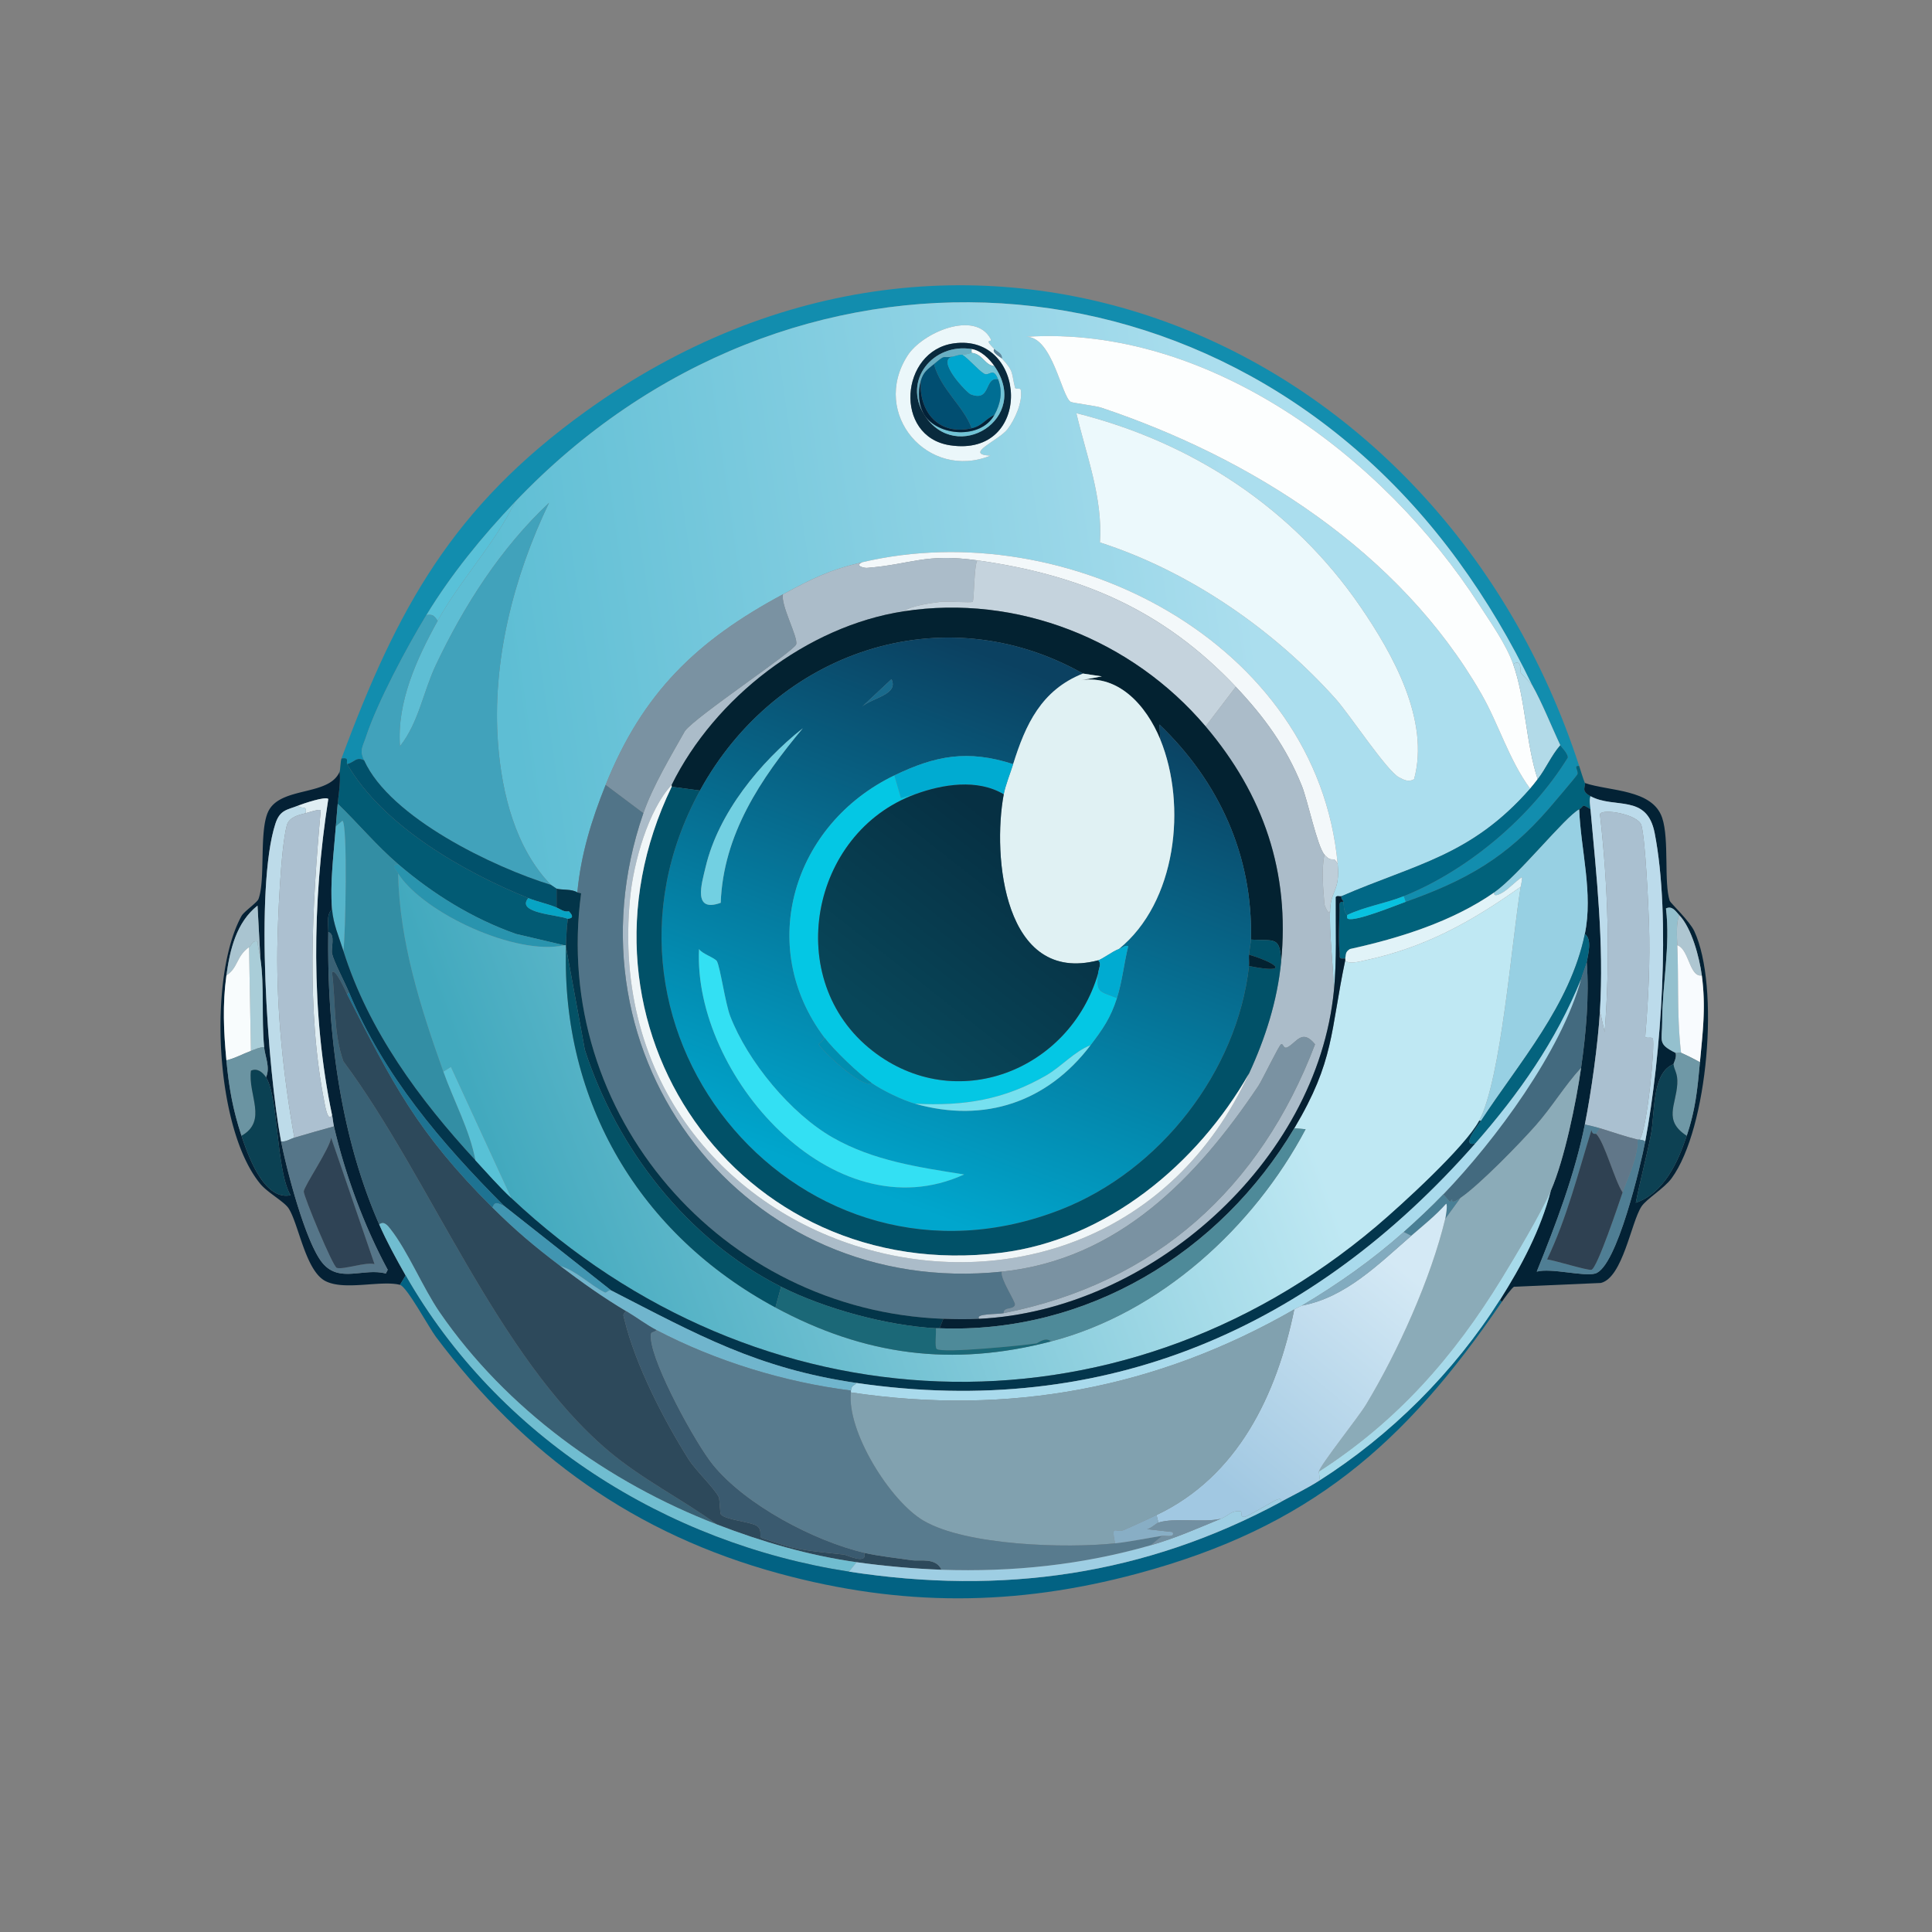 <svg xmlns="http://www.w3.org/2000/svg" width="1024" height="1024"><rect width="100%" height="100%" fill="#808080" stroke="none"/><defs><linearGradient id="a" x1="778.432" x2="271.672" y1="304.586" y2="377.65" gradientUnits="userSpaceOnUse"><stop offset="22.852%" style="stop-color:#abdeee"/><stop offset="100%" style="stop-color:#5ebed4"/></linearGradient></defs><defs><linearGradient id="b" x1="558.68" x2="455.778" y1="360.406" y2="629.395" gradientUnits="userSpaceOnUse"><stop offset="0%" style="stop-color:#0b4161"/><stop offset="100%" style="stop-color:#00a6cd"/></linearGradient></defs><defs><linearGradient id="c" x1="544.597" x2="469.429" y1="448.854" y2="544.947" gradientUnits="userSpaceOnUse"><stop offset="0%" style="stop-color:#063043"/><stop offset="100%" style="stop-color:#084659"/></linearGradient></defs><defs><linearGradient id="d" x1="791.962" x2="286.671" y1="494.551" y2="679.282" gradientUnits="userSpaceOnUse"><stop offset="23.978%" style="stop-color:#bfe8f3"/><stop offset="100%" style="stop-color:#42a9be"/></linearGradient></defs><defs><linearGradient id="e" x1="736.604" x2="641.931" y1="666.969" y2="782.026" gradientUnits="userSpaceOnUse"><stop offset="0%" style="stop-color:#d4e9f5"/><stop offset="100%" style="stop-color:#a1c8e2"/></linearGradient></defs><path fill="#128dae" d="M837 406c-3.44-.443-.054 2.664-1 4.5-.537 1.041-13.026 15.72-15 18-22.542 26.036-43.801 38.1-76 49.5l-1-3c34.229-13.807 67.71-42.13 87-73.5-.214-2.627-3.507-5.453-4-6.5-4.724-10.029-9.729-22.737-15-32-11.049-22.975-24.003-44.898-39-65.5C649.104 127.303 417.919 113.661 273 266c-17.525 18.422-33.713 38.229-47 60-10.316 16.903-25.891 46.049-32 64.5-2.029 6.129-3.462 7.037-1 12.5-4.252-2.14-5.18 1.082-9 2-.654-1.126 1.454-3.76-3-3 29.566-79.671 58.896-133.189 129.5-184C513.372 72 763.153 179.062 837 406"/><path fill="url(#a)" d="M812 363c-.219-.384-5.44-5.57-6-6.5-.188-.311.687-7.682-4-4.5-3.799-10.678-11.857-21.957-18-31.5-50.273-78.096-143.157-148.208-240-142 13.801-.013 18.574 31.479 23.5 34.5.933.572 13.377 2.122 16 3 80.35 26.879 158.432 76.665 201.5 151.5 9.38 16.299 14.731 35.171 26 50.5-31.275 35.682-60.497 39.88-100 57-.723.314-2.456-.545-3 .5-.127 16.555.619 32.991-1 49.5-.299-13.146-2.591-30.246-2-43 .483-10.421 5.295-9.721 4-24-10.678-117.743-143.616-185.634-252-160-17.837 4.219-26.237 8.55-42 17-45.694 24.496-74.453 52.248-94 101-7.432 18.535-13.117 36.831-15 57-2.945-1.922-8.136-1.18-11-2-.173-.05-2.828-1.947-3-2-18.707-19.293-25.937-48.074-28-74.5-3.421-43.824 8.216-88.858 27-128-25.486 23.888-45.059 54.406-60 86-6.682 14.13-9.093 30.49-19 43-1.726-23.36 8.898-46.454 20-66.5 12.093-21.836 30.247-40.701 41-63 144.919-152.339 376.104-138.697 500 31.5 14.997 20.602 27.951 42.525 39 65.5M531 190c.247-2.76-2.586-3.557-4-5-6.254-6.382-.577-2.884-2-5.5-8.228-15.13-36.088-3.366-44 9-19.804 30.951 10.95 66.365 44 53-14.538-.666 4.193-7.884 9-14 3.871-4.925 8.273-14.814 7-21-.201-.979-2.742-.014-3-1-1.996-7.644-.336-8.49-7-15.5m39.5 29c5.315 22.599 14.052 44.719 12.5 68.5 47.279 15.239 91.95 46.074 125 83 7.177 8.019 26.987 38.048 33.5 41.5 2.546 1.349 5.055 2.702 8 1 8.445-31.191-11.153-66.212-28.5-91.5-35.82-52.22-89.176-87.177-150.5-102.5" style="fill:url(#a)"/>/&gt;<path fill="#ebf7fa" d="M527 185c-1.575 1.678 3.295 4.258 4 5 6.664 7.01 5.004 7.856 7 15.5.258.986 2.799.021 3 1 1.273 6.186-3.129 16.075-7 21-4.807 6.116-23.538 13.334-9 14-33.05 13.365-63.804-22.049-44-53 7.912-12.366 35.772-24.13 44-9 1.423 2.616-4.254-.882 2 5.5m-21.5-3c-28.489 3.978-31.945 49.413-2 54 44.43 6.806 41.159-59.468 2-54"/><path fill="#fcfefe" d="M802 352c6.648 18.684 6.712 41.966 13 61-1.444 1.83-2.408 3.183-4 5-11.269-15.329-16.62-34.201-26-50.5-43.068-74.835-121.15-124.621-201.5-151.5-2.623-.878-15.067-2.428-16-3-4.926-3.021-9.699-34.513-23.5-34.5 96.843-6.208 189.727 63.904 240 142 6.143 9.543 14.201 20.822 18 31.5"/><path fill="#092a3d" d="M505.5 182c39.159-5.468 42.43 60.806-2 54-29.945-4.587-26.489-50.022 2-54M490 220c16.899 26.332 56.65 1.94 37-26-2.762-3.928-7.16-8.208-12-9-20.368-3.332-36.808 16.601-25 35"/><path fill="#69afc3" d="M515 185v2c-.253-.029-2.623.99-5 1-2.11.008-3.101.655-5 1-6.071 1.102-3.249-1.629-10 4-3.57 2.977-5.601 4.147-7 9-1.626 5.642-1.185 13.001 2 18-11.808-18.399 4.632-38.332 25-35"/><path fill="#f6f9f9" d="M527 194c-4.984-.362-6.067-6.321-12-7v-2c4.84.792 9.238 5.072 12 9"/><path fill="#5b879e" d="M531 190c-.705-.742-5.575-3.322-4-5 1.414 1.443 4.247 2.24 4 5"/><path fill="#71c3d6" d="M527 194c19.65 27.94-20.101 52.332-37 26 7.144 11.213 29.751 12.961 37 0 3.216-5.749 4.636-12.223 2-19-2.668-6.859-4.691-1.254-7.5-3-3.396-2.111-7.83-7.668-11.5-10 2.377-.01 4.747-1.029 5-1 5.933.679 7.016 6.638 12 7"/><path fill="#006e93" d="M505 189c-9.301 1.718 7.494 19.222 9.5 20 10.908 4.229 7.047-9.376 14.5-8 2.636 6.777 1.216 13.251-2 19-4.877 2.094-6.114 5.657-12 7-4.246-11.723-16.269-20.451-20-34 6.751-5.629 3.929-2.898 10-4"/><path fill="#00a6ce" d="M510 188c3.67 2.332 8.104 7.889 11.5 10 2.809 1.746 4.832-3.859 7.5 3-7.453-1.376-3.592 12.229-14.5 8-2.006-.778-18.801-18.282-9.5-20 1.899-.345 2.89-.992 5-1"/><path fill="#014e71" d="M515 227c-17.182 3.922-27.943-8.33-27-25 1.399-4.853 3.43-6.023 7-9 3.731 13.549 15.754 22.277 20 34"/><path fill="#022138" d="M515 227c5.886-1.343 7.123-4.906 12-7-7.249 12.961-29.856 11.213-37 0-3.185-4.999-3.626-12.358-2-18-.943 16.67 9.818 28.922 27 25"/><path fill="#ecf9fc" d="M570.5 219c61.324 15.323 114.68 50.28 150.5 102.5 17.347 25.288 36.945 60.309 28.5 91.5-2.945 1.702-5.454.349-8-1-6.513-3.452-26.323-33.481-33.5-41.5-33.05-36.926-77.721-67.761-125-83 1.552-23.781-7.185-45.901-12.5-68.5"/><path fill="#59c1d8" d="M232 329c-1.943-2.53-2.385-3.576-6-3 13.287-21.771 29.475-41.578 47-60-10.753 22.299-28.907 41.164-41 63"/><path fill="#41a2bb" d="M292 469c-30.144-9.243-85.287-35.564-99-66-2.462-5.463-1.029-6.371 1-12.5 6.109-18.451 21.684-47.597 32-64.5 3.615-.576 4.057.47 6 3-11.102 20.046-21.726 43.14-20 66.5 9.907-12.51 12.318-28.87 19-43 14.941-31.594 34.514-62.112 60-86-18.784 39.142-30.421 84.176-27 128 2.063 26.426 9.293 55.207 28 74.5"/><path fill="#f3f8fa" d="M709 458c-2.481-5.149-2.641.04-7-5-3.865-4.469-8.864-28.694-12-36.5-8.296-20.651-19.923-36.545-35-52.5-38.329-40.561-81.853-59.282-137-67-27.7-3.877-34.63 2.087-58.5 4-1.486.119-6.753-1.159-2.5-3 108.384-25.634 241.322 42.257 252 160"/><path fill="#abbcc9" d="M518 297c-1.825 2.959-1.596 21.361-2.5 22-.784.554-14.123-.365-17 0-5.386.683-15.503 2.012-19.5 5-51.337 7.893-100.192 45.833-123 92-12.508 13.427-20.175 41.212-22 59.5-19.709 197.473 246.7 269.411 328 93.5 8.629-18.672 14.958-38.373 17-59 4.726-47.739-9.238-88.713-40-125l16-21c15.077 15.955 26.704 31.849 35 52.5 3.136 7.806 8.135 32.031 12 36.5-1.736 8.145-.644 18.161 0 26.5.02.257 2.729 7.243 3 2.5-.591 12.754 1.701 29.854 2 43-8.936 91.122-97.606 169.556-188 174-2.4-2.845 9.481-2.3 13-3 80.651-16.039 136.026-66.268 165-142.5-6.84-8.459-9.714-1.007-14.5 1.5-2.473 1.295-2.166-2.115-3.5-1.5-1.138.525-10.027 19.058-12 22-32.701 48.763-74.265 92.074-136 98.5-136.126 14.17-234.665-113.815-190-243 4.944-14.298 14.531-30.23 22-43.5 5.484-7.609 57.989-42.399 59-46 1.078-3.84-8.337-20.718-7-26.5 15.763-8.45 24.163-12.781 42-17-4.253 1.841 1.014 3.119 2.5 3 23.87-1.913 30.8-7.877 58.5-4"/><path fill="#c5d3dd" d="m655 364-16 21c-39.003-46.007-99.912-70.239-160-61 3.997-2.988 14.114-4.317 19.5-5 2.877-.365 16.216.554 17 0 .904-.639.675-19.041 2.5-22 55.147 7.718 98.671 26.439 137 67"/><path fill="#7a92a2" d="M415 315c-1.337 5.782 8.078 22.66 7 26.5-1.011 3.601-53.516 38.391-59 46-7.469 13.27-17.056 29.202-22 43.5l-20-15c19.547-48.752 48.306-76.504 94-101"/><path fill="#032231" d="M639 385c30.762 36.287 44.726 77.261 40 125-.447-14.113-3.507-11.162-16-12 1.207-44.289-16.974-83.853-48.5-114l.5 8c-7.368-18.095-22.92-35.936-44.5-31l13.5-2.5-10-1.5c-74.511-41.969-162.628-11.667-203 62l-15-2c.13-.27-.133-.732 0-1 22.808-46.167 71.663-84.107 123-92 60.088-9.239 120.997 14.993 160 61"/><path fill="url(#b)" d="M574 357c-22.057 8.754-30.438 26.983-37 48-24.218-7.789-41.124-4.53-63 6-53.393 25.702-73.674 90.351-37 139 0 1.22-3.012 3.007-3 3.5.045 1.8 23.249 24.131 28 20.5 5.635 3.912 16.372 9.118 23 11 36.797 10.447 70.18-.899 93-31 6.528-8.611 10.604-14.385 14-25 2.903-9.075 3.69-18.316 6-27.5-1.481-.75-3.169.83-5 1.5 30.569-24.747 36.187-76.159 22-111l-.5-8c31.526 30.147 49.707 69.711 48.5 114-.055 2.025-.794 5.35-1 8-.153 1.964.216 4.052 0 6-6.211 55.989-47.15 108.395-99.5 129-136.711 53.809-262.258-92.888-191.5-222 40.372-73.667 128.489-103.969 203-62m-101.5 3L457 374.5c5.063-4.603 19.462-6.321 15.5-14.5m-47 26c-22.549 17.859-44.73 44.865-51.5 73.5-2.126 8.992-6.989 24.41 8 19 1.294-36.099 21.175-65.887 43.5-92.5m-55 117c-3.217 66.503 70.865 151.326 140.5 119.5-24.139-3.841-47.954-7.25-69.5-19.5-22.364-12.715-45.305-40.537-54.5-64.5-2.557-6.664-5.234-25.661-7-29-.967-1.827-8.015-3.974-9.5-6.5" style="fill:url(#b)"/>/&gt;<path fill="#b2dae8" d="M812 363c5.271 9.263 10.276 21.971 15 32-4.712 5.326-7.671 12.512-12 18-6.288-19.034-6.352-42.316-13-61 4.687-3.182 3.812 4.189 4 4.5.56.93 5.781 6.116 6 6.5"/><path fill="#e0f1f3" d="m574 357 10 1.5-13.5 2.5c21.58-4.936 37.132 12.905 44.5 31 14.187 34.841 8.569 86.253-22 111-3.312 1.212-8.965 5.472-11 6-49.923 12.945-56.114-55.102-50-88 .868-4.669 3.514-11.241 5-16 6.562-21.017 14.943-39.246 37-48"/><path fill="#196a8c" d="M472.5 360c3.962 8.179-10.437 9.897-15.5 14.5z"/><path fill="#72d0e2" d="M425.5 386c-22.325 26.613-42.206 56.401-43.5 92.5-14.989 5.41-10.126-10.008-8-19 6.77-28.635 28.951-55.641 51.5-73.5"/><path fill="#016886" d="M744 475c-9.474 3.822-20.728 5.515-30 10-2.091-2.372-1.509-4.403-2-7-.207-1.092-1.468-1.557-1-3 39.503-17.12 68.725-21.318 100-57 1.592-1.817 2.556-3.17 4-5 4.329-5.488 7.288-12.674 12-18 .493 1.047 3.786 3.873 4 6.5-19.29 31.37-52.771 59.693-87 73.5"/><path fill="#00abd1" d="M537 405c-1.486 4.759-4.132 11.331-5 16-13.942-8.359-32.5-5.33-47 0l-7.5 2-3.5-12c21.876-10.53 38.782-13.789 63-6"/><path fill="#025b74" d="M184 405c19.116 32.884 61.716 57.09 96 71-6.782 8.084 15.687 8.744 21 11-.706 4.32-.818 9.585-1 14h-1l-25.5-6c-23.1-8.158-43.979-21.117-62.5-37-11.464-9.831-21.165-21.541-32-32 .51-5.492 1.612-11.466 1-17 .406-.97.425-5.451 1-7 4.454-.76 2.346 1.874 3 3"/><path fill="#01516b" d="M193 403c13.713 30.436 68.856 56.757 99 66 .172.053 2.827 1.95 3 2v10c-4.507-1.936-10.167-3.039-15-5-34.284-13.91-76.884-38.116-96-71 3.82-.918 4.748-4.14 9-2"/><path fill="#01627b" d="M837 406c1.022 3.14 1.785 5.88 3 9 .757 1.943-2.526 3.987 3 7-.74 1.965-.195 4.839 0 7-5.012-3.458-3.302-1.417-6 0-7.508 3.943-32.112 35.037-45 44-22.266 15.485-50.221 24.23-76.5 30-2.611 1.655-1.976 2.799-2.5 5-4.017.465-2.709-.799-3-3.5-.673-6.258-.189-15.471 0-22 .053-1.827-1.001-4.938 2-4.5.491 2.597-.091 4.628 2 7 .18.205-.424 1.651.5 2 4.133 1.559 25.189-7.119 30.5-9 32.199-11.4 53.458-23.464 76-49.5 1.974-2.28 14.463-16.959 15-18 .946-1.836-2.44-4.943 1-4.5"/><path fill="#042135" d="M179 426a710 710 0 0 0-1 12c-1.055 13.922-3.184 30.189-2 44-3.1 2.629-1.943 7.996-2 12-.745 51.905 6.105 107.374 27 155 3.838 8.749 9.239 18.664 14 27l-3 5c-10.09-2.589-29.317 3.218-39.5-2-10.59-5.426-14.173-30.225-19.5-38.5-2.333-3.624-11.109-8.307-15-13-24.03-28.986-27.851-109.501-10-142 1.3-2.367 8.3-7.117 9-9 3.792-10.194.335-35.443 5-46 6.173-13.97 32.446-8.218 38-21.5.612 5.534-.49 11.508-1 17m-21 1c-5.716 2.294-9.589 2.125-12 9.5-11.084 33.908-4.06 131.697 3 168.5 2.786 14.522 13.005 53.817 22 64.5 9.002 10.692 21.674 2.356 33.5 5.5l1-2c-12.391-22.836-22.664-50.685-28.5-76-.434-1.884-.602-4.103-1-6-11.265-53.682-10.489-113.358-2-167.5-1.204-1.689-13.773 2.606-16 3.5m-38 90c-2.11 15.402-1.454 29.583 0 45 1.373 14.56 3.435 26.167 8 40 3.655 11.077 12.073 34.424 26 31.5-7.707-13.159-6.398-52.317-13-62.5 2.343-5.267-.502-10.849-1-16-1.458-15.081.181-32.375-2-47l-1.5-28c-11.222 8.858-14.628 23.335-16.5 37"/><path fill="#04c7e4" d="m474 411 3.5 12 7.5-2c-55.567 20.425-70.62 98.514-22.5 136 44.038 34.306 104.377 10.494 119.5-41-.879 10.318.376 9.177 10 13-3.396 10.615-7.472 16.389-14 25-8.558 3.278-15.568 11.425-23.5 16-22.558 13.01-43.613 16.296-69.5 15-6.628-1.882-17.365-7.088-23-11-6.826-4.739-19.981-17.342-25-24-36.674-48.649-16.393-113.298 37-139"/><path fill="#015168" d="M371 419c-70.758 129.112 54.789 275.809 191.5 222 52.35-20.605 93.289-73.011 99.5-129 21.727 4.344 15.454-1.394 0-6 .206-2.65.945-5.975 1-8 12.493.838 15.553-2.113 16 12-2.042 20.627-8.371 40.328-17 59-27.268 47.829-75.337 88.082-131.5 95C391.167 681.162 295.139 543.058 356 417Z"/><path fill="#032235" d="m796 690-1-1c11.422-18.039 21.579-37.192 27-58 7.197-16.408 13.425-46.927 16-65 2.602-18.268 4.386-37.666 3-56 .785-4.509 2.944-12.195-1-15 4.453-21.556-2.102-44.235-3-66 2.698-1.417.988-3.458 6 0 3.217 35.58 7.162 71.08 5 107-1.042 17.304-4.589 42.946-8 60-5.272 26.359-15.435 53.162-25.5 78 7.602-2.082 24.943 2.734 31 1 11.506-3.294 24.233-57.959 26.5-70 8.452-44.901 13.725-118.913 5-163.5-4.113-21.017-21.257-12.551-34-19.5-5.526-3.013-2.243-5.057-3-7 12.735 4.44 35.879 3.085 41 18.5 3.838 11.554.788 34.312 4 44 .328.989 10.527 10.703 13 16 13.635 29.205 7.275 104.581-12 131-3.93 5.386-13.306 10.921-16 15-5.454 8.256-9.84 37.599-21.5 40.5l-46 2c-1.064.336-5.506 6.54-6.5 8m92-132c1.019 1.901-1.029 5.697-1 6-11.712 4.655-9.681 25.756-12 37.5-2.377 12.038-5.638 23.952-8 36 15.061-5.2 22.374-21.615 27-35.5 4.676-14.034 5.652-24.436 7-39 1.487-16.076 3.231-29.131 1-46-1.245-9.41-5.327-25.122-12-32-1.736-1.79-3.617-5.155-7-3.5 2.424 19.983-1.995 40.144-2 60-.003 10.422-2.613 11.686 7 16.5"/><path fill="#517488" d="M341 431c-44.665 129.185 53.874 257.17 190 243-.987 3.699 7.355 15.859 7 17.5-.654 3.018-6.165.945-6 4.5-3.519.7-15.4.155-13 3-6.089.299-12.895.223-19 0-117.331-4.284-207.877-108.456-192-225.5l-2-.5c1.883-20.169 7.568-38.465 15-57z"/><path fill="#f0f6f8" d="M356 416c-.133.268.13.73 0 1-60.861 126.058 35.167 264.162 174.5 247 56.163-6.918 104.232-47.171 131.5-95-81.3 175.911-347.709 103.973-328-93.5 1.825-18.288 9.492-46.073 22-59.5"/><path fill="url(#c)" d="M532 421c-6.114 32.898.077 100.945 50 88 2.121 1.434.195 4.71 0 7-15.123 51.494-75.462 75.306-119.5 41-48.12-37.486-33.067-115.575 22.5-136 14.5-5.33 33.058-8.359 47 0" style="fill:url(#c)"/>/&gt;<path fill="#bcdbeb" d="M872 605c-1.134-.874-1.984-.715-3-1 4.043-4.734 8.353-51.136 7-53.5-.66-1.153-3.154.16-4-1 1.684-19.909 2.649-39.991 2-60-.326-10.037-1.87-44.055-4-52-1.58-5.891-20.738-9.184-22-6 4.362 38.273 5.505 77.087 2.5 115.5l-2.5-11c2.162-35.92-1.783-71.42-5-107-.195-2.161-.74-5.035 0-7 12.743 6.949 29.887-1.517 34 19.5 8.725 44.587 3.452 118.599-5 163.5"/><path fill="#e0eef3" d="M176 591c-2.196 4.584-3.896-5.975-4-6.5-9.8-49.525-6.511-105.032-2-155-.497-.944-6.738 1.185-8 1.5.859-4.6-2.165-1.761-4-4 2.227-.894 14.796-5.189 16-3.5-8.489 54.142-9.265 113.818 2 167.5"/><path fill="#338ea4" d="M211 458c-4.359.184-.941 3.547 0 5 .769 36.274 11.916 71.158 24 105 5.586 15.644 13.912 30.773 17 47-29.647-32.084-56.727-68.796-70-111 1.111-7.982 2.344-67.031-.5-69l-3.5 3c.306-4.035.627-7.981 1-12 10.835 10.459 20.536 22.169 32 32"/><path fill="#bddbe9" d="M158 427c1.835 2.239 4.859-.6 4 4-3.76.937-8.824 2.081-10 6.5-3.263 12.259-4.801 50.977-5 65-.469 33.005 3.192 68.101 9 100.5-2.189.646-4.5 2.316-7 2-7.06-36.803-14.084-134.592-3-168.5 2.411-7.375 6.284-7.206 12-9.5"/><path fill="#acc0d0" d="M176 591c.398 1.897.566 4.116 1 6-7.007 1.916-14.034 3.945-21 6-5.808-32.399-9.469-67.495-9-100.5.199-14.023 1.737-52.741 5-65 1.176-4.419 6.24-5.563 10-6.5 1.262-.315 7.503-2.444 8-1.5-4.511 49.968-7.8 105.475 2 155 .104.525 1.804 11.084 4 6.5"/><path fill="#97d0e3" d="M837 429c.898 21.765 7.453 44.444 3 66-7.819 37.848-34.796 68.125-55 99h-1c11.681-22.084 17.131-94.266 22-124 .133-.815 1.13-4.827.5-5-3.467 2.347-6.482 5.811-10 8-.371.231-5.256 3.193-4.5 0 12.888-8.963 37.492-40.057 45-44"/><path fill="#aac0d0" d="M869 604c-.308-.086-.685.076-1 0-6.732-1.628-13.375-4.007-20-6-2.659-.8-5.303-1.384-8-2 3.411-17.054 6.958-42.696 8-60l2.5 11c3.005-38.413 1.862-77.227-2.5-115.5 1.262-3.184 20.42.109 22 6 2.13 7.945 3.674 41.963 4 52 .649 20.009-.316 40.091-2 60 .846 1.16 3.34-.153 4 1 1.353 2.364-2.957 48.766-7 53.5"/><path fill="#56b5cb" d="M182 504c-2.336-7.426-5.317-14.037-6-22-1.184-13.811.945-30.078 2-44l3.5-3c2.844 1.969 1.611 61.018.5 69"/><path fill="#beced9" d="M709 458c1.295 14.279-3.517 13.579-4 24-.271 4.743-2.98-2.243-3-2.5-.644-8.339-1.736-18.355 0-26.5 4.359 5.04 4.519-.149 7 5"/><path fill="#2994ae" d="M211 458c18.521 15.883 39.4 28.842 62.5 37l25.5 6c-25.452 5.65-74.301-16.841-88-38-.941-1.453-4.359-4.816 0-5"/><path fill="url(#d)" d="M299 501h1c-.014.333.01.667 0 1-2.499 82.238 39.161 152.328 111 191 47.168 25.391 93.564 31.644 146 18 57.914-15.07 107.445-60.449 135-112.5l-6-.5c21.413-36.002 18.979-50.944 27-89 1.819 2.335 8.028.524 10.5 0 31.753-6.725 56.429-20.474 82.5-39-4.869 29.734-10.319 101.916-22 124-7.311 13.822-41.45 44.971-54.5 56C591.729 766.433 401.501 757.724 271 635l-32-69.5-4 2.5c-12.084-33.842-23.231-68.726-24-105 13.699 21.159 62.548 43.65 88 38" style="fill:url(#d)"/>/&gt;<path fill="#e1f3f8" d="M806 470c-26.071 18.526-50.747 32.275-82.5 39-2.472.524-8.681 2.335-10.5 0 .067-.319-.075-.685 0-1 .524-2.201-.111-3.345 2.5-5 26.279-5.77 54.234-14.515 76.5-30-.756 3.193 4.129.231 4.5 0 3.518-2.189 6.533-5.653 10-8 .63.173-.367 4.185-.5 5"/><path fill="#033549" d="m306 473 2 .5C292.123 590.544 382.669 694.716 500 699l-2 5c-.66-.026-1.341.035-2 0-25.895-1.379-58.878-10.352-82-22-49.715-25.044-87.003-73.092-104-125.5L300 502c.01-.333-.014-.667 0-1 .182-4.415.294-9.68 1-14 .047-.29 4.536.158.5-4-2.621.546-4.366-1.083-6.5-2v-10c2.864.82 8.055.078 11 2"/><path fill="#052032" d="M711 475c-.468 1.443.793 1.908 1 3-3.001-.438-1.947 2.673-2 4.5-.189 6.529-.673 15.742 0 22 .291 2.701-1.017 3.965 3 3.5-.075.315.067.681 0 1-8.021 38.056-5.587 52.998-27 89-39.285 66.051-109.972 109.021-188 106l2-5c6.105.223 12.911.299 19 0 90.394-4.444 179.064-82.878 188-174 1.619-16.509.873-32.945 1-49.5.544-1.045 2.277-.186 3-.5"/><path fill="#08c1df" d="m744 475 1 3c-5.311 1.881-26.367 10.559-30.5 9-.924-.349-.32-1.795-.5-2 9.272-4.485 20.526-6.178 30-10"/><path fill="#07a4c4" d="M295 481c2.134.917 3.879 2.546 6.5 2 4.036 4.158-.453 3.71-.5 4-5.313-2.256-27.782-2.916-21-11 4.833 1.961 10.493 3.064 15 5"/><path fill="#a9c4d0" d="M138 508c-.432-2.898-1.331-5.986-1.5-9-3.016-.678-2.887 1.835-4.5 3-6.917 4.995-5.653 10.897-12 15 1.872-13.665 5.278-28.142 16.5-37z"/><path fill="#94c0ce" d="M890 485c-1.671 4.598-1.199 11.111-1 16 .775 19.023-.242 38.059 2 57-.642-.286-2.423.289-3 0-9.613-4.814-7.003-6.078-7-16.5.005-19.856 4.424-40.017 2-60 3.383-1.655 5.264 1.71 7 3.5"/><path fill="#03364d" d="M182 504c13.273 42.204 40.353 78.916 70 111 6.287 6.804 12.226 13.63 19 20 130.501 122.724 320.729 131.433 458.5 15 13.05-11.029 47.189-42.178 54.5-56h1c-1.576 2.409-11.011 14.24-3 12-85.92 97.878-196.095 146.31-328 127-52.613-7.702-84.329-25.568-130-49l-57-45c-33.396-33.563-63.548-68.825-82-113-2.081-4.983-7.989-16.194-9-20.5-.694-2.954 2.019-10.309-2-11.5.057-4.004-1.1-9.371 2-12 .683 7.963 3.664 14.574 6 22"/><path fill="#aec6d1" d="M902 517c-6.509 1.162-6.827-13.995-13-16-.199-4.889-.671-11.402 1-16 6.673 6.878 10.755 22.59 12 32"/><path fill="#396175" d="m185 526-1 1c-.61-1.195-6.421-14.435-8-11.5 2.001 15.787.627 31.837 6 47 46.1 62.09 81.632 156.73 140.5 206.5 17.693 14.958 38.865 25.471 57.5 39-57.837-22.247-111.728-61.206-147-112.5-8.838-12.853-16.755-32.216-26-44-1.344-1.714-3.475-4.663-6-2.5-20.895-47.626-27.745-103.095-27-155 4.019 1.191 1.306 8.546 2 11.5 1.011 4.306 6.919 15.517 9 20.5"/><path fill="#04637e" d="M841 510c-.244 1.4-2.303 6.473-3 9-13.356 32.872-32.816 60.589-56 87-8.011 2.24 1.424-9.591 3-12 20.204-30.875 47.181-61.152 55-99 3.944 2.805 1.785 10.491 1 15"/><path fill="#a9cdd8" d="M138 508c2.181 14.625.542 31.919 2 47-2.44.016-4.785 1.178-7 2l-1-55c1.613-1.165 1.484-3.678 4.5-3 .169 3.014 1.068 6.102 1.5 9"/><path fill="#00abd1" d="M592 529c-9.624-3.823-10.879-2.682-10-13 .195-2.29 2.121-5.566 0-7 2.035-.528 7.688-4.788 11-6 1.831-.67 3.519-2.25 5-1.5-2.31 9.184-3.097 18.425-6 27.5"/><path fill="#f8fbfe" d="M902 517c2.231 16.869.487 29.924-1 46a124 124 0 0 0-10-5c-2.242-18.941-1.225-37.977-2-57 6.173 2.005 6.491 17.162 13 16"/><path fill="#f8fcfd" d="m132 502 1 55c-4.362 1.619-8.467 3.95-13 5-1.454-15.417-2.11-29.598 0-45 6.347-4.103 5.083-10.005 12-15"/><path fill="#045266" d="m414 682-3 11c-71.839-38.672-113.499-108.762-111-191l10 54.5c16.997 52.408 54.285 100.456 104 125.5"/><path fill="#33e0f3" d="M370.5 503c1.485 2.526 8.533 4.673 9.5 6.5 1.766 3.339 4.443 22.336 7 29 9.195 23.963 32.136 51.785 54.5 64.5 21.546 12.25 45.361 15.659 69.5 19.5-69.635 31.826-143.717-52.997-140.5-119.5"/><path fill="#032231" d="M662 512c.216-1.948-.153-4.036 0-6 15.454 4.606 21.727 10.344 0 6"/><path fill="#436a7f" d="M838 566c-8.725 9.529-15.427 20.814-24 30.5-8.687 9.815-29.787 31.533-40 38.5-7.33 5-2.377-1.908-5.5 2l-3.5-4c27.754-28.868 62.449-75.758 73-114 .697-2.527 2.756-7.6 3-9 1.386 18.334-.398 37.732-3 56"/><path fill="#2d495b" d="M184 527c24.093 47.16 37.051 73.201 77 113 12.125 12.08 22.41 20.71 36 31 11.417 8.645 22.676 16.683 35 24-2.211 1.65-1.621 1.924-1 4.5 5.776 23.954 20.876 53.195 34 74 3.669 5.816 12.93 14.424 16 20 .394.715.64 8.413 1 9 1.915 3.122 16.619 4.04 19.5 6.5 2.669 2.28.76 5.064 2 6 .505.381 10.268 3.455 12 4 10.254 3.225 23.446 3.908 32 5 1.01.129 12.664 5.694 10.5-1 7.652 1.814 17.502 2.801 25.5 4 3.8.57 12.631-1.62 15.5 5-14.19-.491-30.934-2.004-45-4-25.623-3.637-49.942-10.746-74-20-18.635-13.529-39.807-24.042-57.5-39-58.868-49.77-94.4-144.41-140.5-206.5-5.373-15.163-3.999-31.213-6-47 1.579-2.935 7.39 10.305 8 11.5"/><path fill="#a9daec" d="M765 633c-6.555 6.818-13.917 13.714-21 20-16.734 14.851-34.805 27.603-54 39-.887.527-2.535 1.158-4 2-72.79 41.869-151.3 56.532-235 44 .036-.328-.057-.68 0-1 .549-3.078 1.322-2.2 3-4 131.905 19.31 242.08-29.122 328-127 23.184-26.411 42.644-54.128 56-87-10.551 38.242-45.246 85.132-73 114"/><path fill="#1e7392" d="M267 639c-2.964-.94-4.44-2.796-6 1-39.949-39.799-52.907-65.84-77-113l1-1c18.452 44.175 48.604 79.437 82 113"/><path fill="#008eb0" d="M462 574c-4.751 3.631-27.955-18.7-28-20.5-.012-.493 3-2.28 3-3.5 5.019 6.658 18.174 19.261 25 24"/><path fill="#7a92a2" d="M532 696c-.165-3.555 5.346-1.482 6-4.5.355-1.641-7.987-13.801-7-17.5 61.735-6.426 103.299-49.737 136-98.5 1.973-2.942 10.862-21.475 12-22 1.334-.615 1.027 2.795 3.5 1.5 4.786-2.507 7.66-9.959 14.5-1.5-28.974 76.232-84.349 126.461-165 142.5"/><path fill="#76e0ef" d="M578 554c-22.82 30.101-56.203 41.447-93 31 25.887 1.296 46.942-1.99 69.5-15 7.932-4.575 14.942-12.722 23.5-16"/><path fill="#6b94a2" d="M140 555c.498 5.151 3.343 10.733 1 16-1.806-2.785-4.753-5.07-8-3.5-1.669 12.861 9.037 26.521-5 34.5-4.565-13.833-6.627-25.44-8-40 4.533-1.05 8.638-3.381 13-5 2.215-.822 4.56-1.984 7-2"/><path fill="#6f98a6" d="M891 558a124 124 0 0 1 10 5c-1.348 14.564-2.324 24.966-7 39-12.539-8.117-5.661-16.174-5-27.5.339-5.803-1.688-7.213-2-10.5-.029-.303 2.019-4.099 1-6 .577.289 2.358-.286 3 0"/><path fill="#0d4153" d="M887 564c.312 3.287 2.339 4.697 2 10.5-.661 11.326-7.539 19.383 5 27.5-4.626 13.885-11.939 30.3-27 35.5 2.362-12.048 5.623-23.962 8-36 2.319-11.744.288-32.845 12-37.5"/><path fill="#58c1d6" d="M271 635c-6.774-6.37-12.713-13.196-19-20-3.088-16.227-11.414-31.356-17-47l4-2.5z"/><path fill="#8babb8" d="M838 566c-2.575 18.073-8.803 48.592-16 65-5.354 12.207-18.688 34.559-26 46.5-25.586 41.787-55.503 75.807-97 102.5 1.102-4.013 20.862-28.646 25-35.5 16.888-27.97 34.374-66.724 42-98.5l8-11c10.213-6.967 31.313-28.685 40-38.5 8.573-9.686 15.275-20.971 24-30.5"/><path fill="#0b4153" d="M141 571c6.602 10.183 5.293 49.341 13 62.5-13.927 2.924-22.345-20.423-26-31.5 14.037-7.979 3.331-21.639 5-34.5 3.247-1.57 6.194.715 8 3.5"/><path fill="#4f7e94" d="m848 598-2 3c-.241-.239-2.063.707-2.5-2-7.049 22.636-13.014 46.624-23.5 68.5 3.699.422 21.586 6.006 23.5 5.5 3.085-.816 14.708-35.742 16.5-41 3.103-9.106 7.915-17.911 8-28 .315.076.692-.086 1 0 1.016.285 1.866.126 3 1-2.267 12.041-14.994 66.706-26.5 70-6.057 1.734-23.398-3.082-31-1 10.065-24.838 20.228-51.641 25.5-78 2.697.616 5.341 1.2 8 2"/><path fill="#567689" d="M177 597c5.836 25.315 16.109 53.164 28.5 76l-1 2c-11.826-3.144-24.498 5.192-33.5-5.5-8.995-10.683-19.214-49.978-22-64.5 2.5.316 4.811-1.354 7-2 6.966-2.055 13.993-4.084 21-6m-1.5 6c-.621 5.612-14.29 25.574-14.5 28.5-.161 2.237 15.382 39.874 17.5 40.5 3.579 1.058 15.285-3.248 20-2z"/><path fill="#4e8a99" d="M557 711c-2.728-2.711-7.065.932-7.5 1-6.964 1.08-49.674 5.359-53 3-1.222-.867-.13-8.925-.5-11 .659.035 1.34-.026 2 0 78.028 3.021 148.715-39.949 188-106l6 .5c-27.555 52.051-77.086 97.43-135 112.5"/><path fill="#617789" d="M868 604c-.085 10.089-4.897 18.894-8 28-4.214-6.237-9.52-26.563-14-31l2-3c6.625 1.993 13.268 4.372 20 6"/><path fill="#2f4152" d="M846 601c4.48 4.437 9.786 24.763 14 31-1.792 5.258-13.415 40.184-16.5 41-1.914.506-19.801-5.078-23.5-5.5 10.486-21.876 16.451-45.864 23.5-68.5.437 2.707 2.259 1.761 2.5 2"/><path fill="#2f4355" d="m175.5 603 23 67c-4.715-1.248-16.421 3.058-20 2-2.118-.626-17.661-38.263-17.5-40.5.21-2.926 13.879-22.888 14.5-28.5"/><path fill="#a7daea" d="M795 689c-24.202 38.223-57.835 71.828-96 96 .863-1.198-.066-4.759 0-5 41.497-26.693 71.414-60.713 97-102.5 7.312-11.941 20.646-34.293 26-46.5-5.421 20.808-15.578 39.961-27 58"/><path fill="#497f95" d="m774 635-8 11c.278-1.157 1.364-7.428.5-8-5.605 6.316-12.155 11.507-18.5 17l-4-2c7.083-6.286 14.445-13.182 21-20l3.5 4c3.123-3.908-1.83 3 5.5-2"/><path fill="#4195b1" d="m267 639 57 45c-1.379-.708-2.484 1.516-3.5 1-8.025-4.078-14.916-11.392-23.5-14-13.59-10.29-23.875-18.92-36-31 1.56-3.796 3.036-1.94 6-1"/><path fill="url(#e)" d="M766 646c-7.626 31.776-25.112 70.53-42 98.5-4.138 6.854-23.898 31.487-25 35.5-.066.241.863 3.802 0 5-6.472 4.099-13.278 7.377-20 11 .655-3.161-3.81-.357-4.5 0-2.364 1.222-13.677 8.025-15 8-2.62-.05-.912-2.905-2-3-5.125-.446-5.6 1.985-10.5 4-9.711 2.191-24.178-.785-33 2l-1-4c43.178-20.525 63.743-63.794 73-109 1.465-.842 3.113-1.473 4-2 23.253-4.329 40.707-22.028 58-37 6.345-5.493 12.895-10.684 18.5-17 .864.572-.222 6.843-.5 8" style="fill:url(#e)"/>/&gt;<path fill="#70bdd0" d="M380 808c24.058 9.254 48.377 16.363 74 20l-4 5c-97.032-14.975-186.099-71.382-235-157-4.761-8.336-10.162-18.251-14-27 2.525-2.163 4.656.786 6 2.5 9.245 11.784 17.162 31.147 26 44 35.272 51.294 89.163 90.253 147 112.5"/><path fill="#82abbf" d="M748 655c-17.293 14.972-34.747 32.671-58 37 19.195-11.397 37.266-24.149 54-39z"/><path fill="#70b5cd" d="M324 684c45.671 23.432 77.387 41.298 130 49-1.678 1.8-2.451.922-3 4-35.186-4.383-71.597-15.578-103-32-5.571-2.913-10.64-6.818-16-10-12.324-7.317-23.583-15.355-35-24 8.584 2.608 15.475 9.922 23.5 14 1.016.516 2.121-1.708 3.5-1"/><path fill="#026283" d="M450 833c81.226 12.535 156.827 1.894 229-37 6.722-3.623 13.528-6.901 20-11 38.165-24.172 71.798-57.777 96-96l1 1c-51.474 75.634-102.132 119.563-193 144-64.832 17.435-125.211 17.629-190 0-76.222-20.74-135.005-62.769-182-125.5-3.644-4.864-15.367-26.568-19-27.5l3-5c48.901 85.618 137.968 142.025 235 157"/><path fill="#1b6877" d="M496 704c.37 2.075-.722 10.133.5 11 3.326 2.359 46.036-1.92 53-3 .435-.068 4.772-3.711 7.5-1-52.436 13.644-98.832 7.391-146-18l3-11c23.122 11.648 56.105 20.621 82 22"/><path fill="#81a1af" d="M686 694c-9.257 45.206-29.822 88.475-73 109-5.687 2.703-11.714 5.532-17.5 8-4.195 1.79-6.669-3.781-4.5 7-25.846 2.742-78.89 1.243-101.5-12-17.786-10.417-40.761-47.416-38.5-68 83.7 12.532 162.21-2.131 235-44"/><path fill="#3a5a6f" d="M348 705c-2.422 2.031-3.292.005-3 4.5.896 13.801 23.635 55.56 33 67 17.406 21.264 53.418 40.199 80 46.5 2.164 6.694-9.49 1.129-10.5 1-8.554-1.092-21.746-1.775-32-5-1.732-.545-11.495-3.619-12-4-1.24-.936.669-3.72-2-6-2.881-2.46-17.585-3.378-19.5-6.5-.36-.587-.606-8.285-1-9-3.07-5.576-12.331-14.184-16-20-13.124-20.805-28.224-50.046-34-74-.621-2.576-1.211-2.85 1-4.5 5.36 3.182 10.429 7.087 16 10"/><path fill="#587b8e" d="M451 737c-.057.32.036.672 0 1-2.261 20.584 20.714 57.583 38.5 68 22.61 13.243 75.654 14.742 101.5 12 7.207-.765 17.407-2.813 25-4l-6 5c-36.257 10.421-73.256 14.305-111 13-2.869-6.62-11.7-4.43-15.5-5-7.998-1.199-17.848-2.186-25.5-4-26.582-6.301-62.594-25.236-80-46.5-9.365-11.44-32.104-53.199-33-67-.292-4.495.578-2.469 3-4.5 31.403 16.422 67.814 27.617 103 32"/><path fill="#9ecee3" d="M679 796c-72.173 38.894-147.774 49.535-229 37l4-5c14.066 1.996 30.81 3.509 45 4 37.744 1.305 74.743-2.579 111-13 13.296-3.822 24.385-8.812 37-14 4.9-2.015 5.375-4.446 10.5-4 1.088.095-.62 2.95 2 3 1.323.025 12.636-6.778 15-8 .69-.357 5.155-3.161 4.5 0"/><path fill="#88aec5" d="M614 807c-1.082.342-4.143 3.228-6 3.5l13.5 1.5c1.605 3.252-4.123 1.785-5.5 2-7.593 1.187-17.793 3.235-25 4-2.169-10.781.305-5.21 4.5-7 5.786-2.468 11.813-5.297 17.5-8z"/><path fill="#7290a2" d="M647 805c-12.615 5.188-23.704 10.178-37 14l6-5c1.377-.215 7.105 1.252 5.5-2l-13.5-1.5c1.857-.272 4.918-3.158 6-3.5 8.822-2.785 23.289.191 33-2"/>/&gt;</svg>